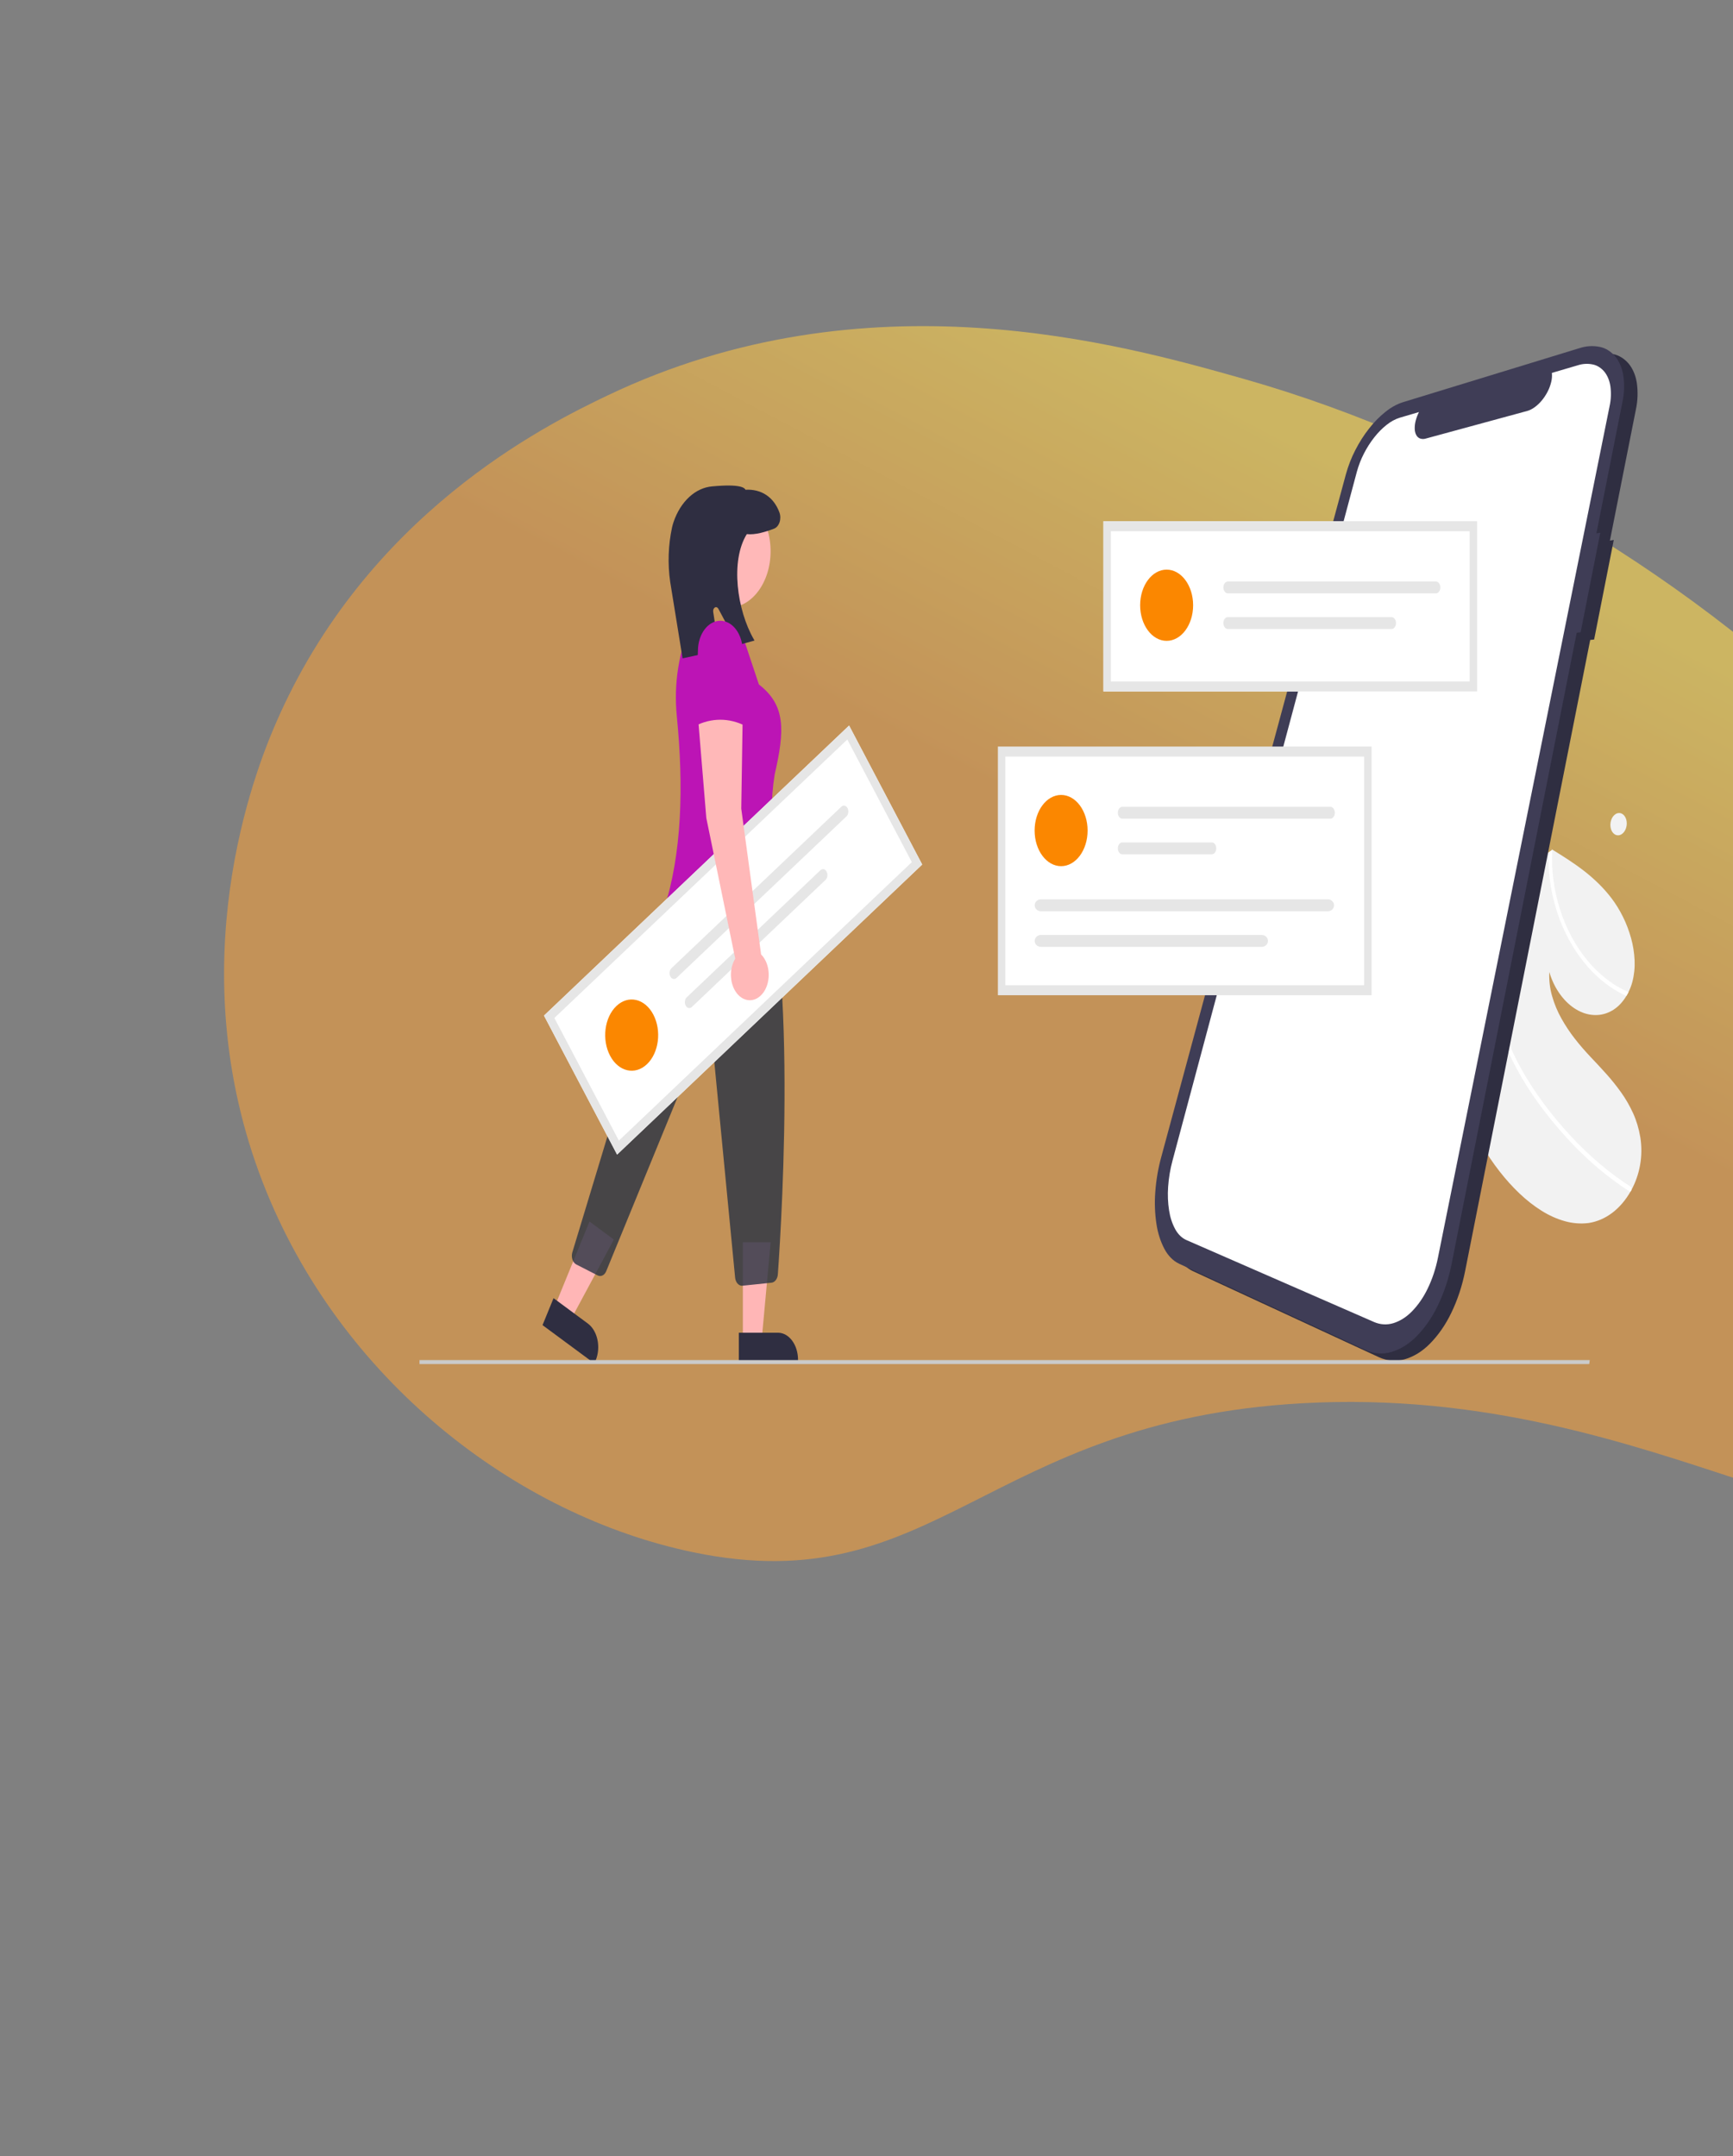<svg width="851" height="1059" viewBox="0 0 851 1059" fill="none" xmlns="http://www.w3.org/2000/svg">
<rect x="0" y="0" width="851" height="1059" fill="#808080" stroke="none"/>
<g opacity="0.6" clip-path="url(#clip0_0_1)">
<path d="M995.638 729.932C923.388 789.223 819.046 679.136 639.233 689.263C483.49 698.051 459.575 787.171 340.496 762.456C253.496 744.416 166.624 677.763 129.055 580.843C87.62 473.979 125.324 378.665 135.272 355.671C179.772 252.514 267.53 208.947 298.382 194.214C425.487 133.567 550.638 169.074 610.683 186.078C836.222 250.024 1054.54 455.594 1035.4 635.802C1032.91 659.398 1028.25 703.155 995.638 729.932Z" fill="url(#paint0_linear_0_1)"/>
</g>
<g clip-path="url(#clip1_0_1)">
<path d="M727.394 562.067C727.261 561.839 727.128 561.611 726.997 561.382C726.865 561.154 726.734 560.924 726.604 560.694C726.474 560.465 726.344 560.234 726.215 560.003C726.086 559.772 725.957 559.539 725.829 559.306C725.615 552.606 725.612 545.965 725.82 539.383C726.023 532.848 726.435 526.391 727.054 520.013C727.665 513.682 728.475 507.45 729.484 501.315C730.485 495.227 731.678 489.254 733.063 483.396C733.221 482.721 733.381 482.048 733.545 481.378C733.708 480.708 733.875 480.042 734.045 479.381C734.214 478.716 734.385 478.055 734.56 477.396C734.735 476.738 734.912 476.082 735.092 475.428C736.426 470.537 737.894 465.765 739.496 461.113C741.088 456.493 742.806 452.001 744.653 447.637C746.484 443.304 748.438 439.104 750.512 435.037C752.572 431.001 754.746 427.106 757.034 423.352L757.395 422.763L757.757 422.178L758.12 421.595L758.484 421.015L758.747 420.6L759.012 420.185C759.101 420.048 759.19 419.911 759.279 419.774C759.369 419.637 759.46 419.502 759.552 419.369L759.769 419.209L759.986 419.05L760.201 418.892L760.415 418.734L760.428 418.728L760.442 418.72L760.456 418.711L760.469 418.704L760.556 418.641L760.641 418.576L760.725 418.512L760.807 418.448L761.18 418.178L761.553 417.913L761.925 417.648L762.295 417.381L762.013 417.191L761.305 416.717L761.309 416.713C761.37 416.748 761.431 416.785 761.49 416.824C761.55 416.863 761.61 416.9 761.671 416.936C761.732 416.974 761.792 417.012 761.851 417.05C761.91 417.088 761.97 417.127 762.03 417.167L762.098 417.206L762.168 417.246L762.238 417.286C762.261 417.298 762.284 417.313 762.305 417.331C762.325 417.345 762.345 417.357 762.366 417.366L762.427 417.401L762.488 417.436L762.549 417.471C765.129 419.06 767.715 420.674 770.268 422.367C772.821 424.059 775.334 425.823 777.78 427.721C780.218 429.605 782.582 431.66 784.86 433.877C787.133 436.083 789.283 438.508 791.295 441.132C793.418 443.921 795.317 447.003 796.96 450.327C798.586 453.592 799.923 457.102 800.943 460.784C801.925 464.289 802.51 467.972 802.679 471.71C802.842 475.306 802.466 478.91 801.573 482.306C801.452 482.749 801.322 483.186 801.183 483.616C801.043 484.047 800.894 484.471 800.736 484.888C800.578 485.306 800.41 485.716 800.233 486.119C800.056 486.521 799.871 486.917 799.676 487.305C799.595 487.467 799.512 487.627 799.428 487.786C799.343 487.945 799.258 488.102 799.171 488.258C799.084 488.414 798.996 488.57 798.907 488.725C798.818 488.88 798.728 489.033 798.636 489.186C796.947 492.041 794.8 494.347 792.356 495.932C789.898 497.511 787.227 498.402 784.505 498.55C781.645 498.71 778.787 498.153 776.079 496.905C773.174 495.572 770.475 493.536 768.114 490.897C767.298 489.99 766.525 489.016 765.799 487.981C765.08 486.955 764.408 485.87 763.789 484.732C763.175 483.604 762.614 482.424 762.111 481.201C761.611 479.987 761.17 478.731 760.792 477.44C760.614 481.45 761.076 485.464 762.149 489.212C763.28 493.153 764.818 496.86 766.718 500.225C768.724 503.807 770.95 507.157 773.373 510.24C775.811 513.384 778.402 516.332 780.961 519.047C783.519 521.762 786.169 524.538 788.734 527.434C791.296 530.281 793.735 533.323 796.039 536.544C798.274 539.656 800.25 543.085 801.934 546.771C803.588 550.41 804.784 554.391 805.473 558.554C806.211 563.089 806.174 567.789 805.364 572.302C804.971 574.497 804.41 576.632 803.691 578.673C802.967 580.731 802.098 582.691 801.098 584.528L801.005 584.696L800.911 584.863L800.815 585.03L800.718 585.196C798.278 589.486 795.214 593.063 791.713 595.71C789.95 597.042 788.093 598.133 786.169 598.966C784.199 599.819 782.17 600.405 780.114 600.718C776.201 601.203 772.257 600.899 768.411 599.817C764.451 598.702 760.602 596.97 756.94 594.656C753.154 592.273 749.535 589.438 746.127 586.183C742.689 582.911 739.434 579.304 736.388 575.392C735.579 574.355 734.784 573.299 734.004 572.223C733.224 571.148 732.458 570.055 731.708 568.944C730.957 567.832 730.222 566.703 729.504 565.558C728.786 564.412 728.083 563.249 727.394 562.067Z" fill="#F2F2F2"/>
<path d="M790.296 484.436C787.878 482.748 785.553 480.83 783.339 478.695C778.916 474.432 774.965 469.348 771.604 463.594C769.937 460.739 768.427 457.725 767.087 454.574C765.968 451.913 764.975 449.159 764.114 446.33C763.273 443.57 762.566 440.739 761.997 437.856C761.441 435.04 761.028 432.177 760.758 429.286C760.493 426.454 760.377 423.601 760.411 420.748C760.414 420.587 760.417 420.427 760.419 420.268C760.421 420.109 760.424 419.949 760.427 419.788C760.43 419.627 760.435 419.469 760.441 419.312L760.459 418.838C760.357 418.945 760.256 419.054 760.155 419.164L759.852 419.495L759.551 419.828L759.251 420.163L759.058 420.377L758.865 420.594L758.672 420.811L758.482 421.03L758.744 420.614L759.014 420.186C759.102 420.049 759.192 419.911 759.281 419.775C759.371 419.638 759.462 419.503 759.554 419.37L759.771 419.21L759.987 419.051L760.198 418.893L760.412 418.736L760.426 418.73L760.439 418.721L760.453 418.712L760.467 418.706L760.553 418.642L760.639 418.578L760.723 418.514L760.804 418.449L761.178 418.18L761.551 417.914L761.923 417.65L762.296 417.384L762.004 417.19L761.296 416.715L761.301 416.711C761.362 416.746 761.423 416.783 761.482 416.822C761.542 416.861 761.602 416.898 761.663 416.934C761.724 416.972 761.784 417.01 761.843 417.048C761.902 417.086 761.961 417.125 762.022 417.165L762.09 417.204L762.159 417.244L762.229 417.284C762.253 417.297 762.275 417.311 762.297 417.329L762.29 417.48L762.282 417.622L762.276 417.762L762.27 417.905C762.009 422.712 762.195 427.543 762.825 432.288C763.472 437.172 764.534 441.939 765.991 446.497C767.496 451.215 769.377 455.699 771.601 459.87C773.9 464.185 776.533 468.159 779.457 471.725C782.401 475.264 785.611 478.38 789.037 481.02C790.728 482.324 792.47 483.506 794.255 484.561C796.025 485.606 797.836 486.521 799.679 487.302C799.598 487.464 799.515 487.624 799.431 487.783C799.346 487.942 799.261 488.099 799.174 488.255C799.087 488.411 798.999 488.567 798.91 488.722C798.821 488.877 798.731 489.03 798.639 489.183C797.928 488.866 797.221 488.529 796.518 488.172C795.814 487.815 795.114 487.438 794.418 487.042C793.722 486.646 793.03 486.23 792.343 485.795C791.657 485.359 790.974 484.906 790.296 484.436Z" fill="white"/>
<path d="M742.433 520.358C741.641 518.769 740.894 517.15 740.191 515.501C739.488 513.853 738.831 512.181 738.221 510.487C737.61 508.792 737.046 507.076 736.528 505.338C736.011 503.601 735.542 501.848 735.122 500.08C734.908 499.142 734.71 498.201 734.529 497.257C734.348 496.313 734.183 495.367 734.036 494.42C733.889 493.472 733.759 492.523 733.645 491.571C733.531 490.62 733.434 489.669 733.356 488.719C733.316 488.276 733.28 487.833 733.249 487.388C733.217 486.944 733.189 486.5 733.164 486.056C733.139 485.612 733.119 485.168 733.101 484.725C733.084 484.282 733.07 483.839 733.06 483.397C733.218 482.722 733.379 482.049 733.542 481.379C733.706 480.709 733.872 480.042 734.04 479.377C734.209 478.713 734.381 478.052 734.556 477.393C734.73 476.735 734.908 476.079 735.089 475.425C735.049 475.972 735.016 476.521 734.988 477.072C734.96 477.622 734.938 478.174 734.921 478.728C734.905 479.281 734.894 479.837 734.889 480.393C734.884 480.95 734.885 481.507 734.892 482.066C734.891 482.37 734.893 482.674 734.898 482.979C734.902 483.283 734.908 483.587 734.916 483.892C734.924 484.196 734.934 484.501 734.945 484.805C734.957 485.109 734.971 485.414 734.986 485.718C735.16 489.134 735.558 492.523 736.177 495.844C736.803 499.205 737.62 502.497 738.62 505.691C739.639 508.946 740.815 512.109 742.139 515.159C743.486 518.262 744.958 521.264 746.55 524.15C748.264 527.266 750.075 530.299 751.983 533.251C753.892 536.202 755.873 539.073 757.927 541.863C759.982 544.65 762.098 547.351 764.274 549.966C766.45 552.581 768.663 555.105 770.912 557.539C773.214 560.038 775.564 562.443 777.96 564.752C780.356 567.061 782.791 569.269 785.265 571.376C787.738 573.482 790.248 575.486 792.796 577.386C795.343 579.287 797.92 581.08 800.525 582.763C800.644 582.842 800.752 582.949 800.843 583.08C800.932 583.208 801.004 583.355 801.056 583.516C801.108 583.675 801.138 583.844 801.146 584.017C801.154 584.191 801.137 584.366 801.096 584.531C801.083 584.602 801.064 584.672 801.04 584.738C801.017 584.803 800.989 584.864 800.957 584.921C800.925 584.977 800.889 585.029 800.849 585.076C800.809 585.121 800.765 585.161 800.719 585.195C800.67 585.225 800.619 585.246 800.566 585.259C800.513 585.271 800.459 585.275 800.405 585.27C800.351 585.265 800.296 585.252 800.244 585.23C800.189 585.208 800.137 585.178 800.088 585.14C799.766 584.932 799.444 584.724 799.122 584.515C798.801 584.305 798.48 584.095 798.16 583.883C797.839 583.671 797.519 583.457 797.199 583.241C796.88 583.025 796.561 582.806 796.242 582.584C793.587 580.75 790.967 578.806 788.383 576.752C785.798 574.698 783.253 572.537 780.746 570.269C778.24 568.001 775.78 565.632 773.365 563.161C770.949 560.689 768.585 558.12 766.272 555.452C764.037 552.883 761.831 550.228 759.678 547.482C757.525 544.736 755.425 541.903 753.405 538.979C751.384 536.054 749.443 533.042 747.605 529.937C745.766 526.833 744.035 523.642 742.433 520.358Z" fill="white"/>
<path d="M792.452 265.214L790.551 265.546L803.303 201.186C804.243 196.888 804.395 192.349 803.749 187.954C803.188 184.364 801.8 181.102 799.783 178.632C797.669 176.162 795.08 174.546 792.313 173.97C788.943 173.269 785.503 173.476 782.194 174.58L695.526 201.121C692.501 202.108 689.605 203.709 686.94 205.871C684.04 208.189 681.344 210.938 678.901 214.066C676.388 217.256 674.133 220.793 672.172 224.62C670.256 228.323 668.694 232.336 667.524 236.564L576.843 571.956C575.336 577.471 574.356 583.221 573.928 589.069C573.532 594.26 573.719 599.502 574.484 604.618C575.123 609.063 576.457 613.275 578.398 616.974C580.178 620.338 582.686 622.882 585.58 624.259L677.151 666.65C681.218 668.513 685.585 668.862 689.788 667.662C694.282 666.346 698.508 663.729 702.173 659.993C706.288 655.835 709.827 650.735 712.628 644.926C715.729 638.545 718.047 631.533 719.491 624.161L780.883 314.328L782.809 314.12L792.452 265.214Z" fill="#2F2E41"/>
<path d="M785.828 261.651L783.926 261.983L796.678 197.622C797.618 193.325 797.771 188.785 797.124 184.391C796.563 180.801 795.175 177.539 793.158 175.069C791.045 172.599 788.456 170.983 785.689 170.407C782.319 169.705 778.879 169.912 775.569 171.016L688.901 197.557C685.876 198.544 682.981 200.146 680.315 202.307C677.416 204.626 674.72 207.375 672.277 210.503C669.764 213.693 667.508 217.23 665.547 221.056C663.631 224.76 662.07 228.773 660.899 233L570.219 568.393C568.711 573.907 567.732 579.658 567.304 585.505C566.907 590.696 567.095 595.938 567.86 601.054C568.498 605.5 569.833 609.712 571.774 613.411C573.554 616.775 576.062 619.319 578.956 620.696L670.526 663.087C674.594 664.949 678.96 665.299 683.164 664.099C687.657 662.782 691.883 660.165 695.548 656.43C699.664 652.271 703.203 647.171 706.003 641.363C709.105 634.981 711.422 627.97 712.867 620.598L774.258 310.764L776.185 310.557L785.828 261.651Z" fill="#3F3D56"/>
<path d="M774.803 179.414L762.063 183.167C762.202 184.649 762.092 186.155 761.742 187.572C761.345 189.23 760.769 190.801 760.033 192.235C758.377 195.489 756.166 198.164 753.585 200.037C753.276 200.258 752.968 200.462 752.661 200.649C752.354 200.837 752.047 201.006 751.74 201.159C751.434 201.312 751.131 201.446 750.829 201.563C750.528 201.68 750.229 201.779 749.935 201.859L700.125 215.422C699.201 215.711 698.238 215.696 697.319 215.379C696.579 215.112 695.926 214.521 695.464 213.699C694.998 212.817 694.735 211.77 694.708 210.688C694.67 209.308 694.832 207.932 695.185 206.636C695.274 206.286 695.374 205.934 695.488 205.579C695.601 205.225 695.724 204.87 695.857 204.516C695.99 204.159 696.134 203.805 696.291 203.452C696.448 203.099 696.613 202.747 696.787 202.395L687.356 205.173C685.084 205.889 682.909 207.073 680.906 208.683C678.718 210.416 676.683 212.478 674.841 214.83C672.942 217.232 671.238 219.899 669.76 222.786C668.318 225.577 667.146 228.602 666.272 231.79L575.762 570.097C574.636 574.254 573.913 578.589 573.611 582.994C573.332 586.883 573.497 590.806 574.1 594.628C574.601 597.931 575.626 601.051 577.105 603.773C578.46 606.243 580.35 608.09 582.515 609.06L674.759 649.359C677.803 650.671 681.052 650.867 684.17 649.927C687.491 648.904 690.611 646.936 693.319 644.155C696.347 641.071 698.954 637.303 701.024 633.02C703.315 628.315 705.034 623.149 706.117 617.717L790.398 199.494C791.106 196.302 791.237 192.928 790.781 189.654C790.385 186.971 789.376 184.521 787.894 182.646C786.342 180.772 784.425 179.529 782.367 179.064C779.854 178.497 777.281 178.616 774.803 179.414Z" fill="white"/>
<path d="M725.334 339.64H541.836V256.023H725.334V339.64Z" fill="white"/>
<path d="M671.687 369.152H491.847V486.381H671.687V369.152Z" fill="white"/>
<path d="M521.063 425.445C528.247 425.445 534.071 417.614 534.071 407.953C534.071 398.292 528.247 390.46 521.063 390.46C513.878 390.46 508.054 398.292 508.054 407.953C508.054 417.614 513.878 425.445 521.063 425.445Z" fill="#FB8700"/>
<path d="M551.106 396.291C550.531 396.291 549.98 396.598 549.573 397.145C549.166 397.691 548.938 398.433 548.938 399.206C548.938 399.979 549.166 400.721 549.573 401.268C549.98 401.815 550.531 402.122 551.106 402.122H653.316C653.89 402.12 654.44 401.812 654.845 401.265C655.251 400.719 655.478 399.978 655.478 399.206C655.478 398.434 655.251 397.694 654.845 397.147C654.44 396.601 653.89 396.293 653.316 396.291H551.106Z" fill="#E6E6E6"/>
<path d="M551.106 413.784C550.821 413.782 550.539 413.856 550.275 414.002C550.012 414.148 549.772 414.362 549.57 414.632C549.368 414.902 549.207 415.223 549.098 415.577C548.988 415.93 548.931 416.31 548.931 416.693C548.93 417.076 548.986 417.456 549.094 417.81C549.203 418.164 549.362 418.486 549.563 418.757C549.765 419.029 550.004 419.244 550.267 419.391C550.53 419.538 550.812 419.614 551.097 419.614H595.087C595.372 419.614 595.654 419.539 595.917 419.393C596.18 419.246 596.419 419.031 596.62 418.761C596.822 418.49 596.981 418.168 597.09 417.815C597.199 417.461 597.255 417.082 597.255 416.699C597.255 416.316 597.199 415.937 597.09 415.583C596.981 415.23 596.822 414.908 596.62 414.637C596.419 414.367 596.18 414.152 595.917 414.005C595.654 413.859 595.372 413.784 595.087 413.784H551.106Z" fill="#E6E6E6"/>
<path d="M511.085 441.749C509.435 441.749 508.093 443.057 508.093 444.665C508.093 446.272 509.435 447.58 511.085 447.58H652.102C653.752 447.58 655.094 446.272 655.094 444.665C655.094 443.058 653.752 441.749 652.102 441.749H511.085Z" fill="#E6E6E6"/>
<path d="M511.085 459.242C509.435 459.242 508.093 460.55 508.093 462.158C508.093 463.765 509.435 465.073 511.085 465.073H619.642C621.291 465.073 622.633 463.765 622.633 462.158C622.633 460.55 621.291 459.242 619.642 459.242H511.085Z" fill="#E6E6E6"/>
<path d="M673.515 488.84H490.018V366.693H673.515V488.84ZM493.675 483.921H669.857V371.612H493.675V483.921Z" fill="#E6E6E6"/>
<path d="M572.881 314.776C580.065 314.776 585.89 306.944 585.89 297.283C585.89 287.622 580.065 279.79 572.881 279.79C565.697 279.79 559.873 287.622 559.873 297.283C559.873 306.944 565.697 314.776 572.881 314.776Z" fill="#FB8700"/>
<path d="M602.924 285.621C602.349 285.621 601.798 285.928 601.391 286.475C600.985 287.022 600.756 287.763 600.756 288.536C600.756 289.31 600.985 290.051 601.391 290.598C601.798 291.145 602.349 291.452 602.924 291.452H705.134C705.708 291.45 706.258 291.142 706.664 290.595C707.069 290.049 707.297 289.308 707.297 288.536C707.297 287.764 707.069 287.024 706.664 286.477C706.258 285.931 705.708 285.623 705.134 285.621H602.924Z" fill="#E6E6E6"/>
<path d="M602.924 303.114C602.64 303.112 602.357 303.187 602.094 303.332C601.83 303.478 601.59 303.692 601.388 303.962C601.186 304.232 601.026 304.553 600.916 304.907C600.806 305.26 600.75 305.64 600.749 306.023C600.748 306.406 600.804 306.786 600.913 307.14C601.021 307.494 601.181 307.816 601.382 308.088C601.583 308.359 601.822 308.574 602.085 308.721C602.348 308.868 602.63 308.944 602.915 308.945H683.341C683.916 308.945 684.467 308.637 684.874 308.091C685.28 307.544 685.509 306.802 685.509 306.029C685.509 305.256 685.28 304.514 684.874 303.968C684.467 303.421 683.916 303.114 683.341 303.114H602.924Z" fill="#E6E6E6"/>
<path d="M725.334 339.64H541.836V256.023H725.334V339.64ZM545.494 334.722H721.676V260.942H545.494V334.722Z" fill="#E6E6E6"/>
<path d="M364.781 658.158H374.031L378.431 610.179L364.779 610.18L364.781 658.158Z" fill="#FFB6B6"/>
<path d="M391.871 669.707L362.799 669.708L362.799 654.604L382.008 654.603C384.624 654.603 387.132 656 388.982 658.487C390.831 660.974 391.87 664.347 391.871 667.864L391.871 669.707Z" fill="#2F2E41"/>
<path d="M272.286 642.038L280.391 648.03L301.438 608.838L289.474 599.994L272.286 642.038Z" fill="#FFB6B6"/>
<path d="M291.886 669.708L266.41 650.875L271.822 637.639L288.655 650.084C290.947 651.778 292.645 654.627 293.374 658.005C294.104 661.383 293.806 665.012 292.546 668.094L291.886 669.708Z" fill="#2F2E41"/>
<path d="M364.349 631.528C363.525 631.527 362.729 631.123 362.11 630.391C361.491 629.659 361.091 628.649 360.985 627.55L349.417 507.677C349.366 507.147 349.191 506.652 348.919 506.263C348.646 505.874 348.289 505.611 347.898 505.511C347.507 505.411 347.103 505.48 346.744 505.708C346.384 505.935 346.087 506.31 345.895 506.778L297.683 624.401C297.285 625.361 296.644 626.098 295.877 626.476C295.109 626.855 294.266 626.851 293.501 626.465L282.992 621.081C282.57 620.864 282.183 620.536 281.856 620.116C281.529 619.696 281.268 619.192 281.087 618.635C280.907 618.077 280.811 617.476 280.806 616.868C280.801 616.26 280.886 615.656 281.056 615.093L314.454 504.769C314.538 504.489 314.596 504.195 314.624 503.895C319.148 456.814 330.657 432.872 334.077 426.656C334.326 426.199 334.491 425.668 334.556 425.108C334.621 424.547 334.585 423.974 334.451 423.437L333.981 421.54C333.793 420.788 333.754 419.982 333.869 419.203C333.984 418.424 334.247 417.699 334.634 417.099C346.956 398.226 368.433 408.525 368.648 408.631L368.756 408.685L368.823 408.808C392.905 453.22 384.001 597.466 381.972 625.931C381.896 627.001 381.541 628 380.971 628.752C380.4 629.504 379.65 629.961 378.853 630.04L364.613 631.515C364.524 631.524 364.436 631.528 364.349 631.528Z" fill="#283342" fill-opacity="0.8"/>
<path d="M357.82 298.445C369.189 298.445 378.405 286.052 378.405 270.763C378.405 255.475 369.189 243.081 357.82 243.081C346.45 243.081 337.234 255.475 337.234 270.763C337.234 286.052 346.45 298.445 357.82 298.445Z" fill="#FFB8B8"/>
<path d="M325.994 446.91L386.569 454.324C381.287 429.63 376.449 405.023 380.393 380.505C385.401 358.616 385.867 346.49 372.655 336.182L363.734 309.422L347.59 308.633L339.718 305.731C333.357 319.482 330.756 335.782 332.359 351.831C335.781 386.732 334.857 419.118 325.994 446.91Z" fill="#BC14B5"/>
<path d="M335.188 323.382L329.095 285.777C327.824 276.875 328.143 267.694 330.026 258.991C330.231 258.099 330.478 257.225 330.766 256.376C332.452 251.433 335.104 247.198 338.439 244.121C341.773 241.044 345.666 239.241 349.702 238.903C363.55 237.617 365.583 239.58 366.083 240.548C373.908 240.123 379.975 244.188 382.744 251.711C383.015 252.458 383.161 253.275 383.172 254.106C383.183 254.937 383.058 255.761 382.806 256.52C382.555 257.279 382.182 257.954 381.715 258.499C381.249 259.043 380.699 259.444 380.104 259.671C376.237 261.171 370.802 262.836 366.725 262.346C358.554 275.526 361.895 299.673 370.185 314.061L370.51 314.626L362.297 316.89L352.752 299.016C352.563 298.662 352.29 298.406 351.977 298.291C351.665 298.176 351.333 298.209 351.036 298.383C350.74 298.558 350.497 298.864 350.348 299.251C350.199 299.638 350.153 300.082 350.219 300.508L353.117 319.439L335.188 323.382Z" fill="#2F2E41"/>
<path d="M780.404 670H206V668.057H780.665L780.404 670Z" fill="#CACACA"/>
<path d="M452.853 424.643L303.031 567.113L267.128 498.841L416.95 356.372L452.853 424.643Z" fill="white"/>
<path d="M317.702 522.708C323.568 517.13 324.96 506.213 320.812 498.325C316.664 490.437 308.546 488.565 302.68 494.143C296.814 499.721 295.422 510.637 299.57 518.525C303.718 526.413 311.836 528.286 317.702 522.708Z" fill="#FB8700"/>
<path d="M329.714 475.578C329.244 476.024 328.926 476.703 328.829 477.465C328.731 478.227 328.863 479.01 329.195 479.641C329.527 480.273 330.032 480.701 330.599 480.832C331.166 480.962 331.748 480.785 332.217 480.338L415.669 400.982C416.137 400.534 416.454 399.856 416.55 399.095C416.647 398.334 416.514 397.553 416.183 396.922C415.852 396.292 415.348 395.864 414.782 395.733C414.216 395.601 413.635 395.777 413.165 396.221L329.714 475.578Z" fill="#E6E6E6"/>
<path d="M337.224 489.86C336.755 490.306 336.436 490.983 336.338 491.745C336.24 492.506 336.371 493.289 336.701 493.921C337.032 494.552 337.536 494.982 338.102 495.114C338.668 495.247 339.25 495.072 339.72 494.628L339.728 494.621L405.386 432.185C405.855 431.738 406.174 431.059 406.271 430.297C406.368 429.535 406.236 428.752 405.904 428.121C405.74 427.808 405.531 427.542 405.291 427.338C405.05 427.134 404.781 426.996 404.501 426.931C403.934 426.8 403.352 426.978 402.882 427.424L337.224 489.86Z" fill="#E6E6E6"/>
<path d="M452.853 424.643L303.031 567.113L267.128 498.841L416.95 356.372L452.853 424.643ZM303.905 560.257L447.754 423.467L416.076 363.228L272.227 500.017L303.905 560.257Z" fill="#E6E6E6"/>
<path d="M794.955 399.349C795.486 399.321 796.016 399.442 796.51 399.705C796.98 399.958 797.405 400.338 797.76 400.823C798.117 401.31 798.395 401.891 798.578 402.529C798.771 403.205 798.859 403.927 798.836 404.651C798.815 405.393 798.686 406.123 798.458 406.8C798.235 407.463 797.924 408.067 797.541 408.581C797.161 409.093 796.714 409.507 796.223 409.803C795.724 410.104 795.186 410.27 794.64 410.29C794.108 410.311 793.579 410.184 793.086 409.915C792.619 409.658 792.196 409.274 791.844 408.788C791.491 408.299 791.216 407.718 791.036 407.081C790.846 406.407 790.761 405.689 790.784 404.969C790.806 404.23 790.934 403.504 791.161 402.831C791.383 402.174 791.691 401.576 792.07 401.065C792.448 400.554 792.891 400.14 793.379 399.842C793.875 399.54 794.411 399.372 794.955 399.349Z" fill="#F2F2F2"/>
<path d="M373.738 468.798L363.995 397.178L364.681 352.887L342.723 351.964L346.84 401.792L361.038 470.887C359.86 472.813 359.138 475.17 358.965 477.653C358.792 480.136 359.177 482.632 360.07 484.819C360.962 487.005 362.322 488.782 363.972 489.919C365.623 491.057 367.489 491.503 369.331 491.2C371.172 490.897 372.903 489.859 374.301 488.221C375.699 486.582 376.7 484.417 377.175 482.006C377.649 479.594 377.575 477.047 376.963 474.693C376.35 472.339 375.227 470.285 373.738 468.798Z" fill="#FFB8B8"/>
<path d="M341.351 356.578C349.307 352.503 358.098 352.503 366.054 356.578L364.682 319.668C364.682 317.729 364.398 315.81 363.846 314.018C363.294 312.227 362.485 310.6 361.466 309.229C360.446 307.858 359.236 306.77 357.904 306.028C356.572 305.286 355.144 304.904 353.703 304.904C352.261 304.904 350.833 305.286 349.501 306.028C348.169 306.77 346.959 307.858 345.939 309.229C344.92 310.6 344.111 312.227 343.559 314.018C343.007 315.81 342.723 317.729 342.723 319.668L341.351 356.578Z" fill="#BC14B5"/>
</g>
<defs>
<linearGradient id="paint0_linear_0_1" x1="371.349" y1="915.068" x2="719.775" y2="258.08" gradientUnits="userSpaceOnUse">
<stop offset="0.698" stop-color="#F09E3E"/>
<stop offset="1" stop-color="#FFD94F"/>
</linearGradient>
<clipPath id="clip0_0_1">
<rect width="937.962" height="671.376" fill="white" transform="translate(803.697 1058.85) rotate(-148.965)"/>
</clipPath>
<clipPath id="clip1_0_1">
<rect width="600" height="500" fill="white" transform="translate(206 170)"/>
</clipPath>
</defs>
</svg>

